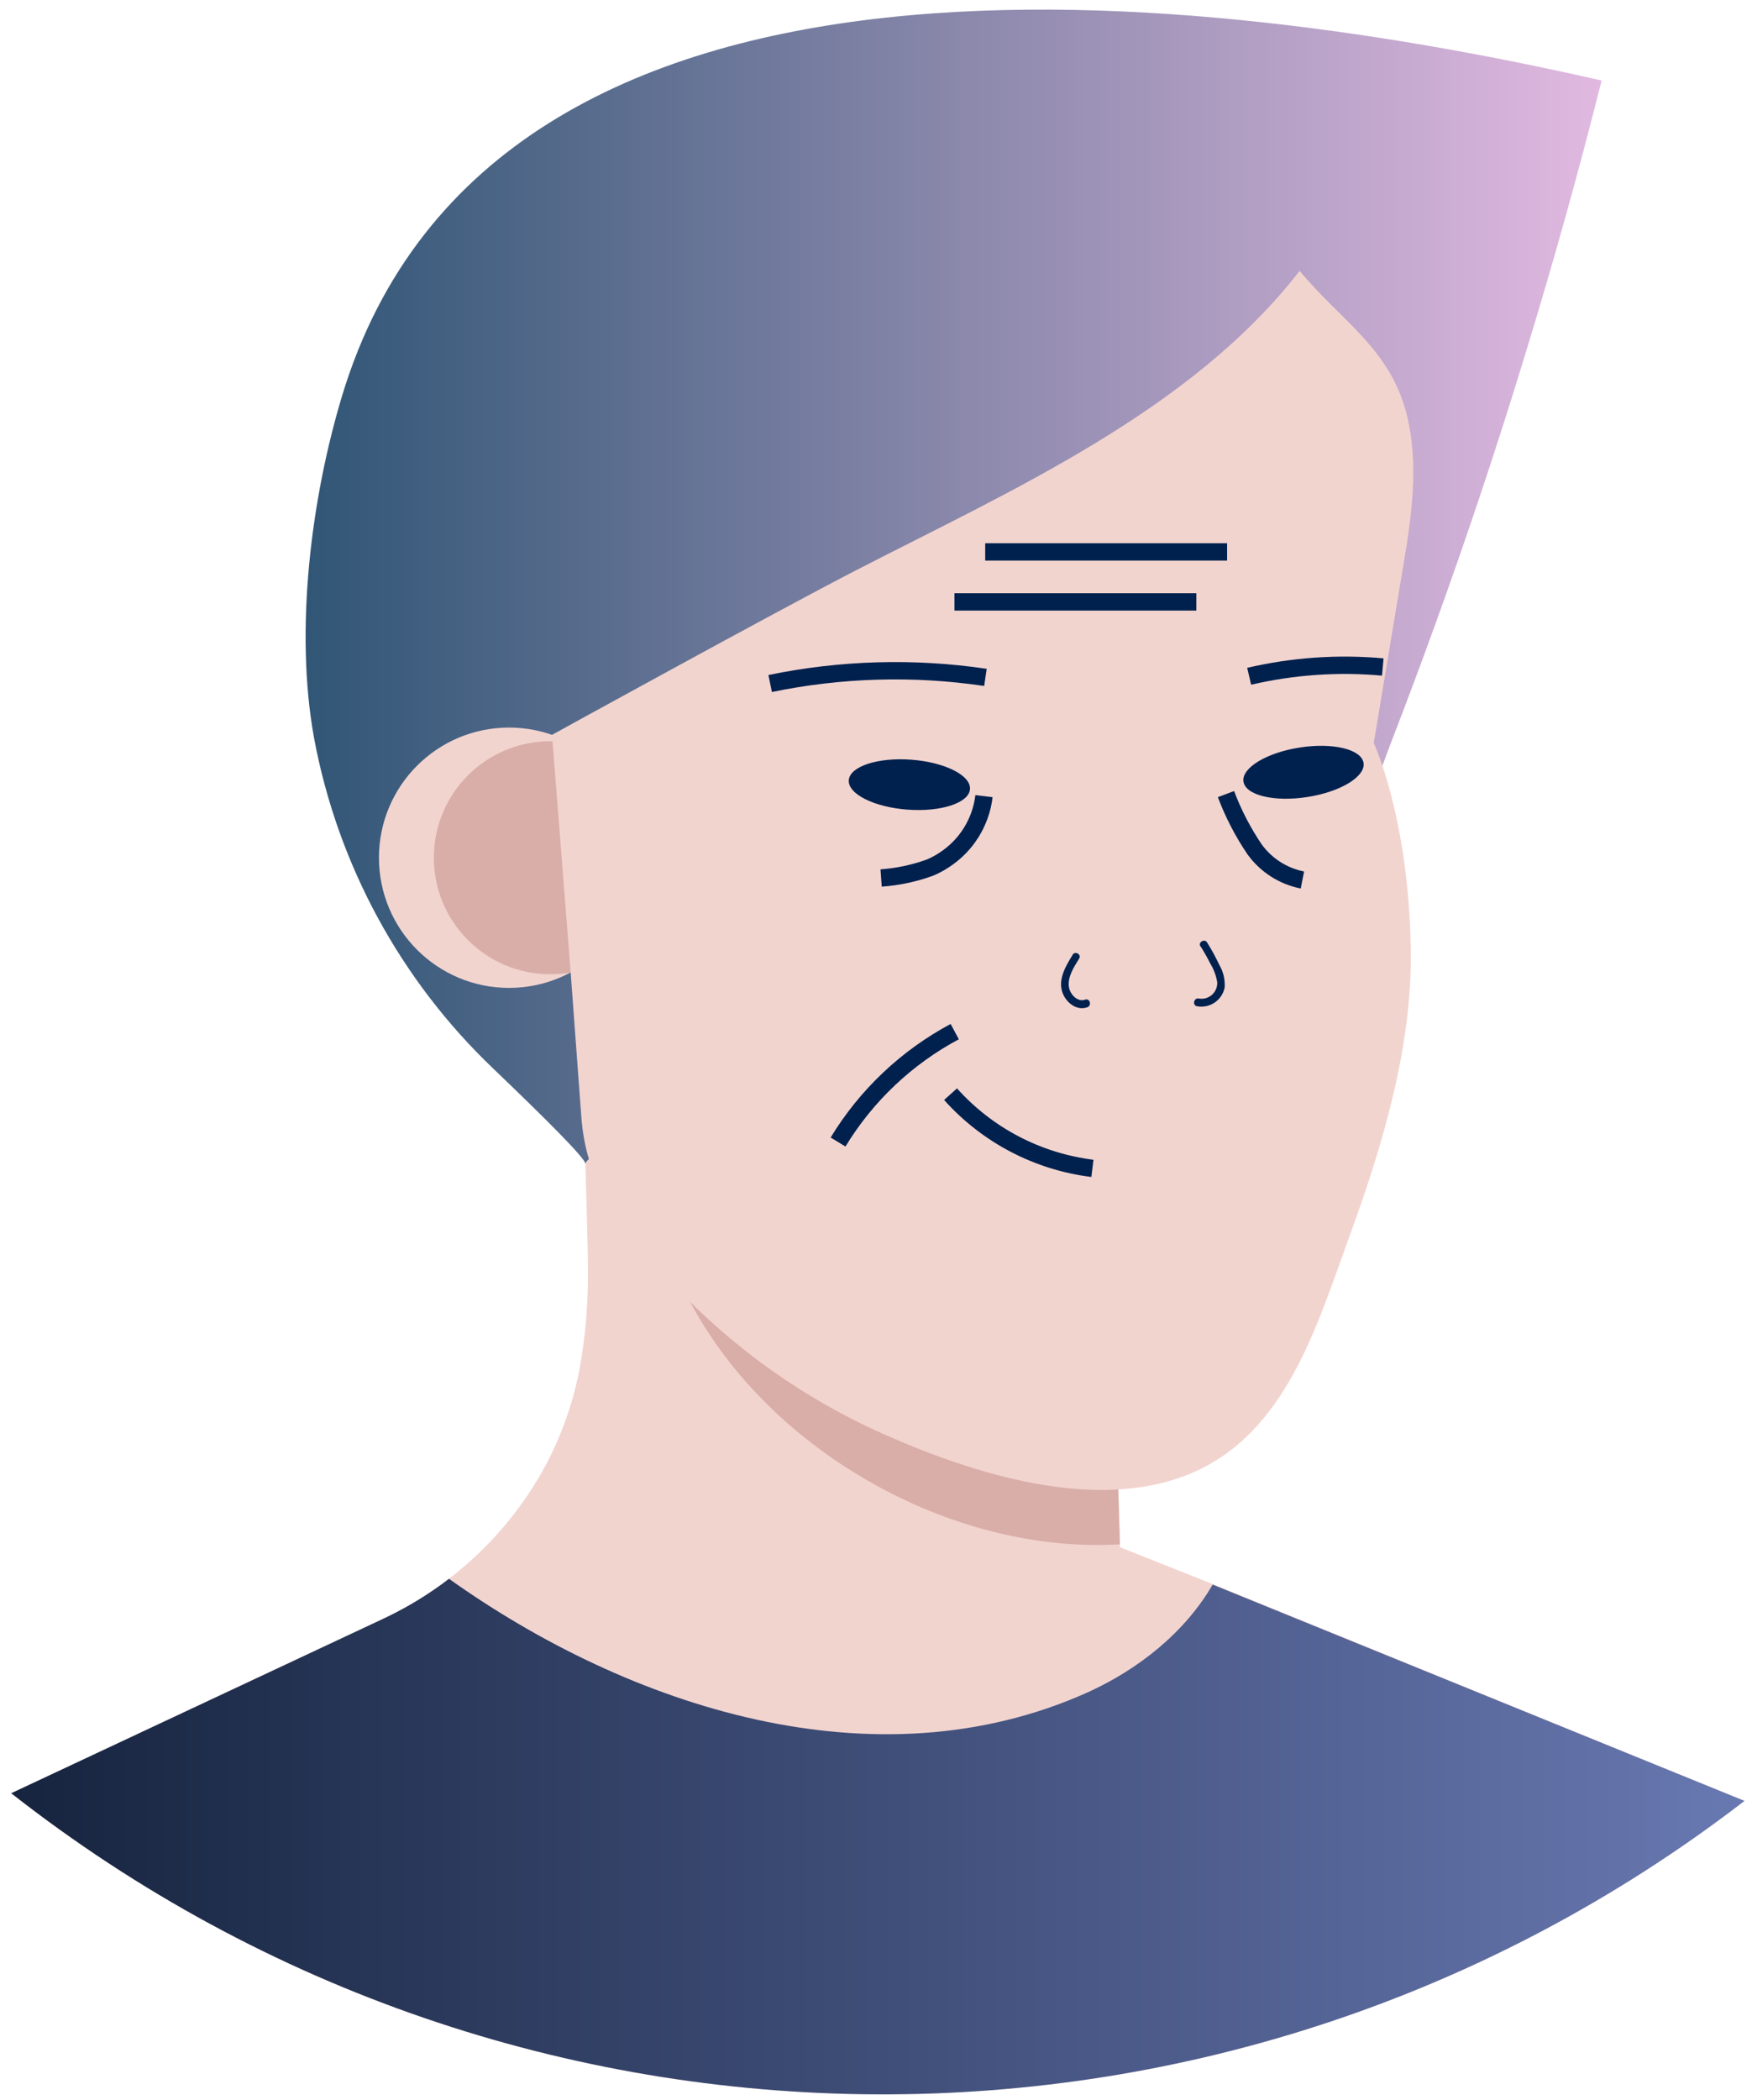 <svg width="101" height="121" viewBox="0 0 101 121" fill="none" xmlns="http://www.w3.org/2000/svg">
<g id="Artboard 78">
<path id="Path" d="M100.565 103.764C71.073 126.472 29.937 126.29 0.647 103.323L22.115 93.26C23.137 92.779 24.118 92.215 25.048 91.574C25.331 91.38 25.613 91.177 25.882 90.966C28.219 89.178 30.142 86.907 31.52 84.308C32.563 82.311 33.255 80.151 33.568 77.92C33.783 76.473 33.892 75.011 33.894 73.548C33.894 71.024 33.757 68.501 33.731 65.973C33.713 64.576 33.698 63.177 33.687 61.777L34.569 62.218L36.863 63.405L37.926 63.586L50.218 65.691L63.947 68.029L64.362 82.147L64.498 86.761L64.565 89.002V89.148L69.929 91.279L100.565 103.764Z" fill="#F2D4CF"/>
<path id="Path_2" d="M100.565 103.764C71.073 126.472 29.937 126.291 0.647 103.323L22.115 93.26C23.137 92.779 24.118 92.216 25.048 91.575C25.331 91.38 25.613 91.178 25.882 90.966C36.272 98.36 50.451 103.023 62.716 97.504C65.637 96.18 68.319 94.045 69.907 91.301L100.565 103.764Z" fill="url(#paint0_linear_622_522)"/>
<path id="Path_3" d="M64.56 88.981C59.95 89.258 54.797 88.067 50.001 85.301C40.997 80.1 36.184 71.029 37.913 63.591L50.213 65.691L63.942 68.029L64.357 82.147L64.56 88.981Z" fill="#DAAEA8"/>
<path id="Path_4" d="M88.017 20.117C85.72 27.668 83.148 35.128 80.301 42.498C78.303 47.682 77.442 51.887 72.153 54.34C68.257 56.144 63.916 56.651 59.879 58.032C57.673 58.791 33.753 65.585 33.753 67.067C33.753 66.745 31.41 64.42 28.459 61.593C23.081 56.478 19.456 49.795 18.1 42.498C16.984 36.322 17.923 28.747 19.728 22.782C28.459 -6.027 70.269 -0.393 92.332 4.641C91.023 9.835 89.585 14.994 88.017 20.117Z" fill="url(#paint1_linear_622_522)"/>
<ellipse id="Oval" cx="29.346" cy="49.421" rx="7.5" ry="7.5" fill="#F2D4CF"/>
<ellipse id="Oval_2" cx="31.724" cy="49.421" rx="6.715" ry="6.715" fill="#DAAEA8"/>
<path id="Path_5" d="M31.825 42.339L32.87 55.654L33.514 64.367C33.761 67.57 35.01 69.489 37.097 72.052C40.805 76.601 45.529 80.215 50.888 82.606C56.001 84.886 63.1 87.158 68.535 84.944C74.116 82.68 75.903 76.416 77.8 71.219C79.697 66.022 81.422 60.308 81.329 54.697C81.21 47.082 79.194 42.811 79.194 42.811C79.685 39.87 80.173 36.938 80.659 34.014C81.21 30.701 81.92 27.242 81.1 23.911C80.16 20.091 77.279 18.463 74.923 15.608C68.676 23.655 58.406 28.204 49.437 32.814C44.782 35.206 31.825 42.339 31.825 42.339Z" fill="#F2D4CF"/>
<path id="Path_6" d="M44.398 39.383C48.483 38.539 52.683 38.419 56.809 39.03" stroke="#00214E"/>
<path id="Path_7" d="M72.012 38.965C74.535 38.378 77.135 38.198 79.715 38.431" stroke="#00214E"/>
<path id="Path_8" d="M48.312 65.801C49.944 63.117 52.268 60.92 55.039 59.44" stroke="#00214E"/>
<path id="Path_9" d="M56.725 45.873C56.546 47.375 55.709 48.72 54.44 49.544C54.182 49.716 53.909 49.864 53.623 49.985C52.713 50.317 51.762 50.52 50.795 50.589" stroke="#00214E"/>
<path id="Path_10" d="M56.795 31.8H70.741" stroke="#00214E"/>
<path id="Path_11" d="M55.022 34.681H68.968" stroke="#00214E"/>
<path id="Path_12" d="M70.675 45.754C71.098 46.877 71.652 47.946 72.325 48.939C72.988 49.855 73.973 50.486 75.082 50.704" stroke="#00214E"/>
<path id="Path_13" d="M69.202 54.512C69.41 54.84 69.601 55.179 69.775 55.527C69.975 55.855 70.11 56.219 70.172 56.599C70.184 56.874 70.071 57.139 69.865 57.321C69.658 57.503 69.38 57.581 69.109 57.534C68.831 57.477 68.716 57.905 68.994 57.975C69.35 58.045 69.72 57.971 70.021 57.768C70.323 57.565 70.531 57.251 70.6 56.894C70.629 56.439 70.521 55.986 70.291 55.593C70.082 55.148 69.846 54.717 69.585 54.3C69.435 54.062 69.052 54.3 69.202 54.525V54.512Z" fill="#00214E"/>
<path id="Path_14" d="M61.83 55.028C61.455 55.628 61.009 56.378 61.225 57.114C61.397 57.714 62.032 58.27 62.685 58.036C62.95 57.939 62.835 57.511 62.566 57.595C62.125 57.763 61.684 57.295 61.622 56.872C61.53 56.289 61.918 55.707 62.209 55.235C62.363 54.992 61.98 54.772 61.83 55.014V55.028Z" fill="#00214E"/>
<path id="Path_15" d="M54.797 63.044C56.917 65.411 59.823 66.93 62.976 67.319" stroke="#00214E"/>
<ellipse id="Oval_3" cx="52.425" cy="45.211" rx="1.443" ry="3.503" transform="rotate(-85.77 52.425 45.211)" fill="#00214E"/>
<ellipse id="Oval_4" cx="75.145" cy="44.497" rx="3.503" ry="1.443" transform="rotate(-8.86 75.145 44.497)" fill="#00214E"/>
</g>
<defs>
<linearGradient id="paint0_linear_622_522" x1="0.647" y1="120.669" x2="100.565" y2="120.669" gradientUnits="userSpaceOnUse">
<stop stop-color="#16243F"/>
<stop offset="1" stop-color="#6878B1"/>
</linearGradient>
<linearGradient id="paint1_linear_622_522" x1="17.606" y1="67.074" x2="92.332" y2="67.074" gradientUnits="userSpaceOnUse">
<stop stop-color="#315676"/>
<stop offset="1" stop-color="#E1B9E0"/>
</linearGradient>
</defs>
</svg>
